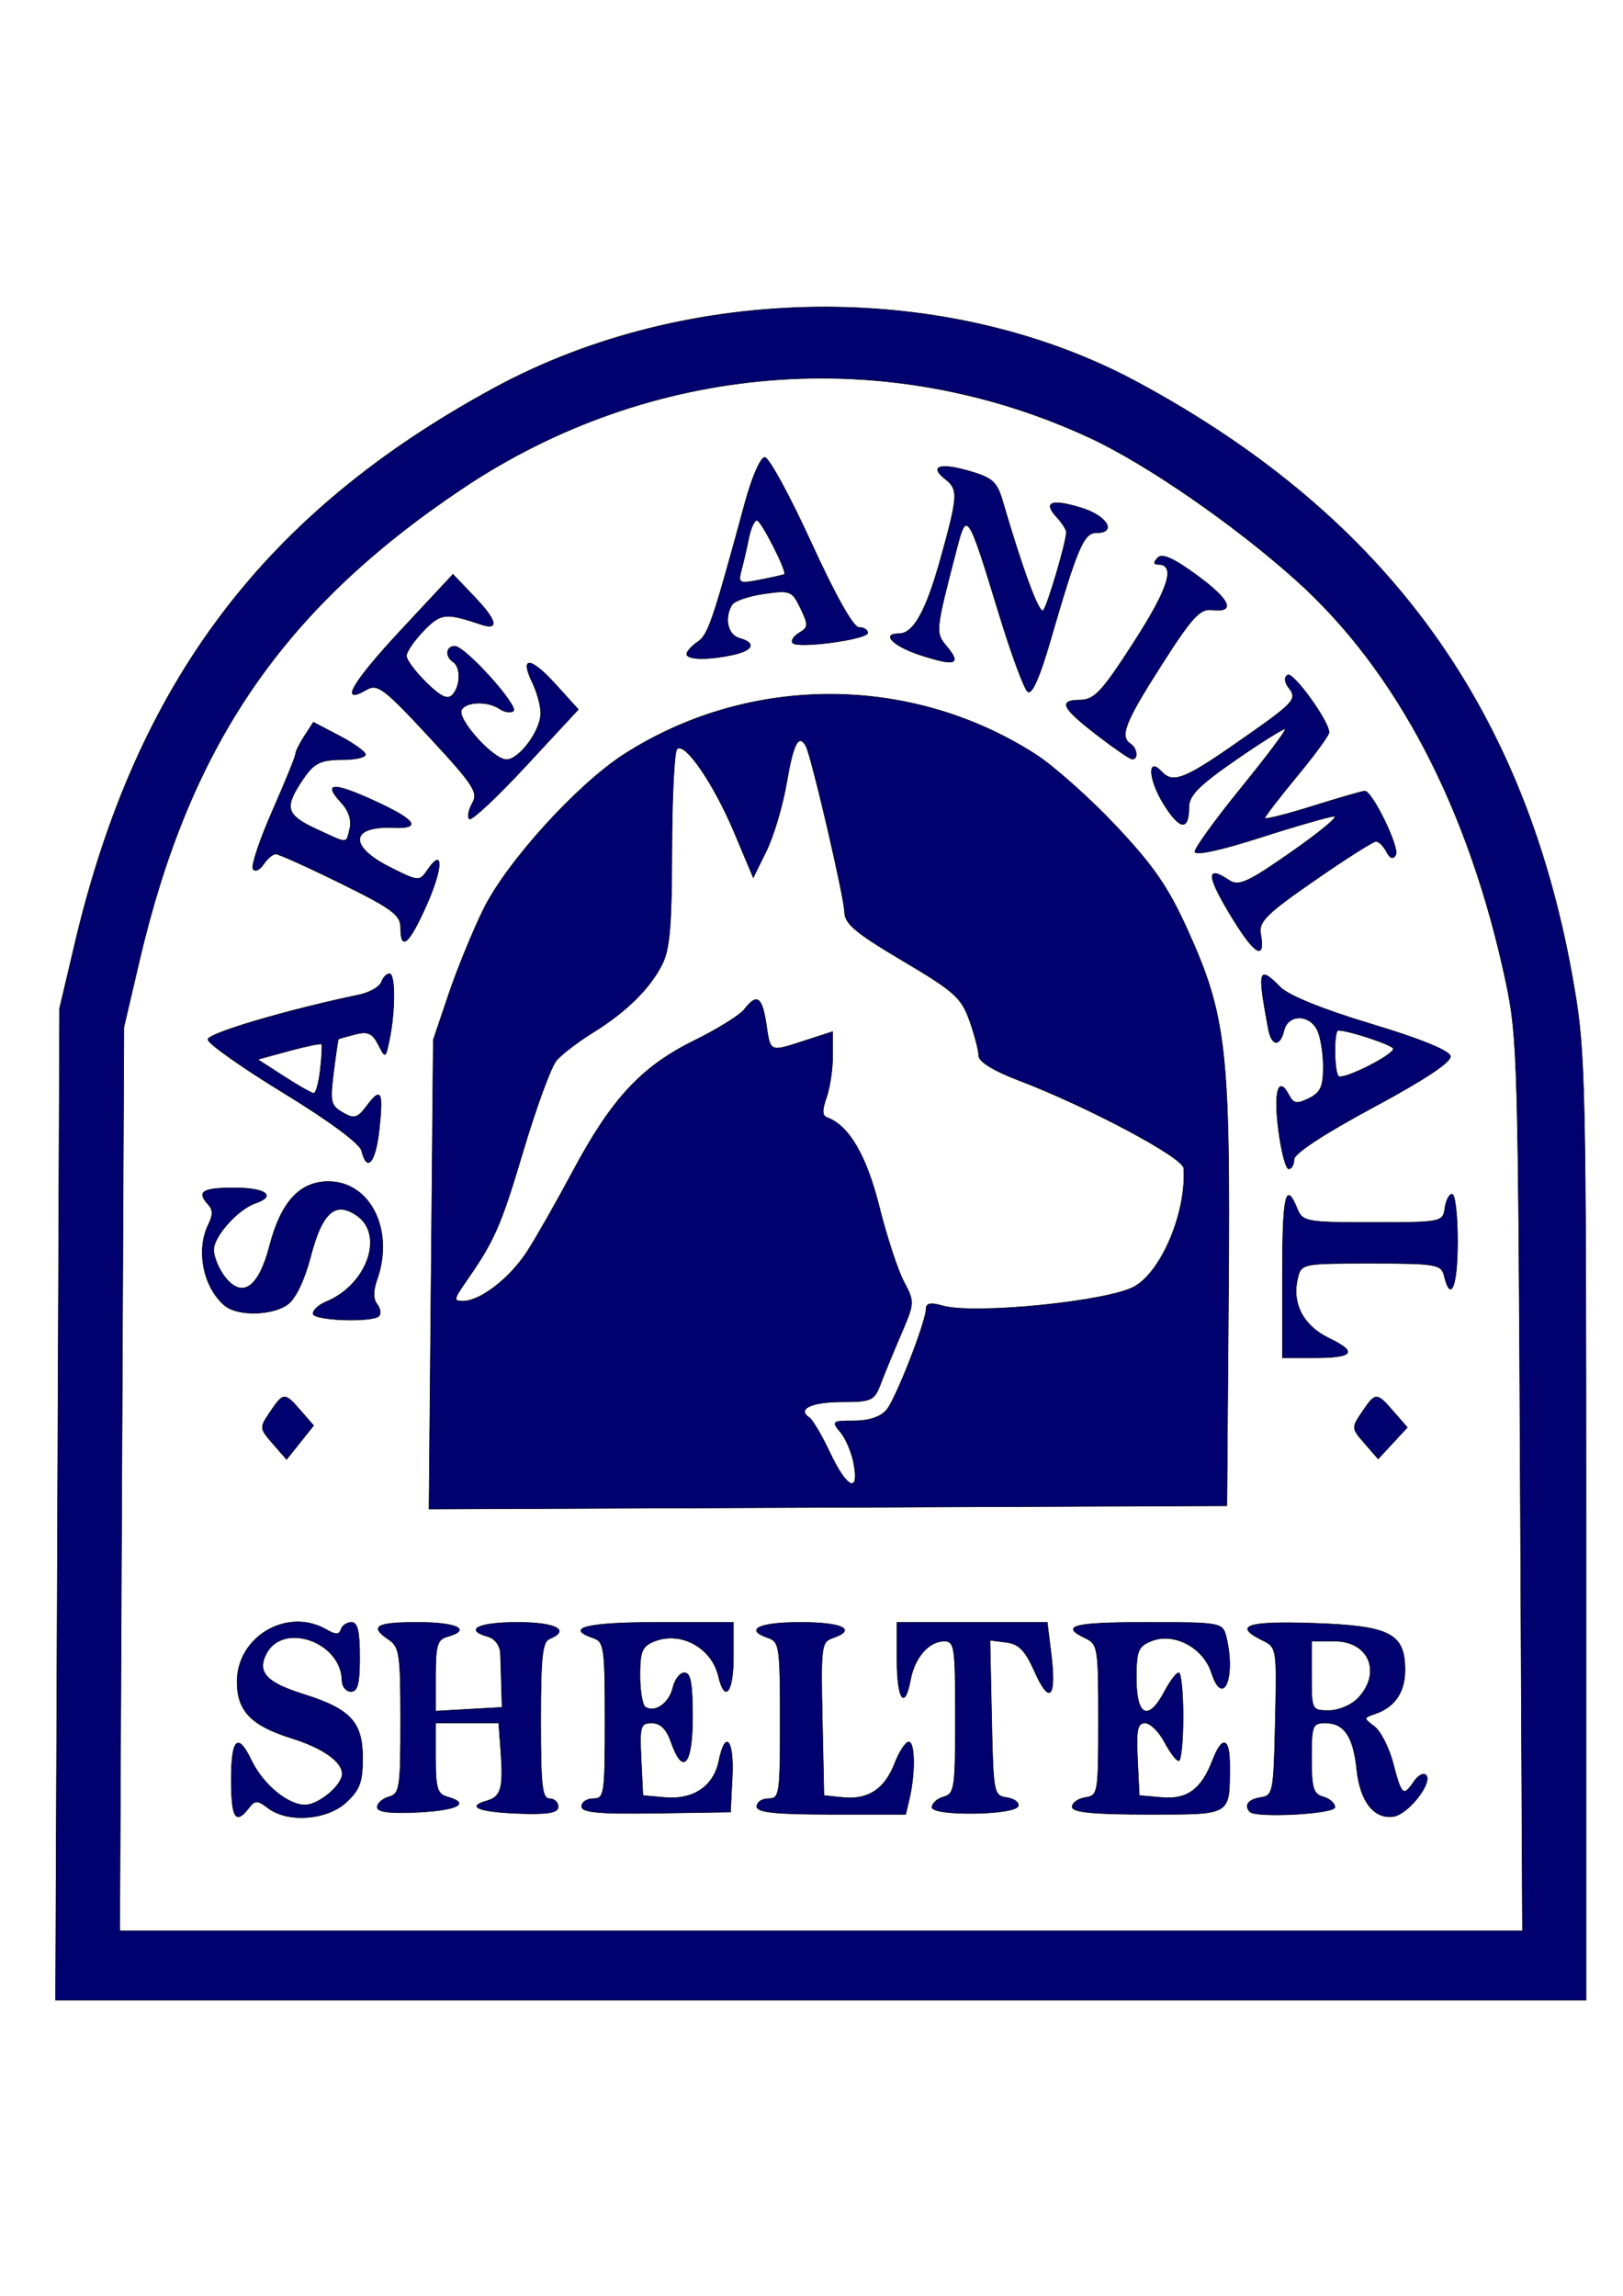 <?xml version="1.0" encoding="UTF-8" standalone="no"?>
<!-- Created with Inkscape (http://www.inkscape.org/) -->

<svg
   xmlns:dc="http://purl.org/dc/elements/1.1/"
   xmlns:cc="http://creativecommons.org/ns#"
   xmlns:rdf="http://www.w3.org/1999/02/22-rdf-syntax-ns#"
   xmlns:svg="http://www.w3.org/2000/svg"
   xmlns="http://www.w3.org/2000/svg"
   xmlns:sodipodi="http://sodipodi.sourceforge.net/DTD/sodipodi-0.dtd"
   xmlns:inkscape="http://www.inkscape.org/namespaces/inkscape"
   width="210mm"
   height="297mm"
   viewBox="0 0 210 297"
   version="1.1"
   id="svg8"
   inkscape:version="0.92.4 (5da689c313, 2019-01-14)"
   sodipodi:docname="SAFE Animal Shelter Logo.svg">
  <defs
     id="defs2" />
  <sodipodi:namedview
     id="base"
     pagecolor="#ffffff"
     bordercolor="#666666"
     borderopacity="1.0"
     inkscape:pageopacity="0.0"
     inkscape:pageshadow="2"
     inkscape:zoom="0.35"
     inkscape:cx="395.12953"
     inkscape:cy="560"
     inkscape:document-units="mm"
     inkscape:current-layer="layer1"
     showgrid="false"
     inkscape:window-width="1920"
     inkscape:window-height="1017"
     inkscape:window-x="-8"
     inkscape:window-y="-8"
     inkscape:window-maximized="1" />
  <g
     inkscape:label="Layer 1"
     inkscape:groupmode="layer"
     id="layer1">
    <path
       style="fill:#00006e;fill-opacity:1;stroke:#000000;stroke-width:0.065;stroke-miterlimit:4;stroke-dasharray:none;stroke-opacity:1"
       d="m 7.45,194.596 0.26,-64.153 1.957,-8.311 C 17.647,88.248 34.203,66.31 63.974,50.172 89.195,36.5 122.632,36.202 147.162,49.43 c 32.463,17.506 50.525,42.577 56.561,78.508 1.403,8.351 1.495,12.661 1.495,69.856 v 60.956 H 106.204 7.19 Z M 196.709,192.153 c -0.267,-54.681 -0.361,-58.014 -1.839,-65.002 C 190.114,104.672 180.746,86.741 167.618,74.991 159.605,67.818 148.333,60.044 141.022,56.645 114.647,44.386 84.17,46.863 59.754,63.252 36.562,78.818 24.562,96.385 18.03,124.333 l -1.999,8.554 -0.267,58.451 -0.267,58.451 h 90.747 90.747 z M 29.919,230.237 c 0,-5.354 0.854,-6.177 2.61,-2.516 1.489,3.105 4.696,5.774 6.937,5.774 1.763,0 4.81,-2.543 4.81,-4.015 0,-1.579 -2.508,-3.347 -6.545,-4.612 -5.245,-1.644 -7.056,-3.523 -7.056,-7.321 0,-5.839 6.51,-9.645 11.536,-6.745 1.211,0.699 1.686,0.699 1.902,0 0.158,-0.512 0.77,-0.931 1.358,-0.931 0.794,0 1.07,1.158 1.07,4.481 0,3.44 -0.263,4.481 -1.133,4.481 -0.623,0 -1.144,-0.642 -1.157,-1.426 -0.085,-5.041 -7.706,-7.678 -9.829,-3.401 -1.171,2.359 0.073,3.672 4.915,5.19 5.998,1.88 7.583,3.591 7.583,8.188 0,3.163 -0.359,4.142 -2.12,5.774 -2.482,2.301 -7.551,2.682 -10.098,0.759 -1.412,-1.066 -1.707,-1.066 -2.527,0 -1.688,2.192 -2.255,1.266 -2.255,-3.681 z m 18.888,3.557 c 0.001,-0.508 0.682,-1.115 1.513,-1.349 1.402,-0.395 1.511,-1.111 1.511,-9.864 0,-8.556 -0.141,-9.533 -1.511,-10.455 -2.577,-1.735 -1.706,-2.255 3.778,-2.255 5.051,0 6.993,0.959 3.778,1.865 -1.286,0.363 -1.511,1.111 -1.511,5.024 v 4.597 l 4.296,-0.244 4.296,-0.244 -0.072,-2.648 c -0.039,-1.456 -0.103,-3.415 -0.14,-4.353 -0.04,-0.981 -0.711,-1.887 -1.58,-2.132 -3.215,-0.907 -1.273,-1.865 3.778,-1.865 4.966,0 6.915,1.008 4.156,2.149 -0.923,0.382 -1.133,2.342 -1.133,10.565 0,8.431 0.187,10.096 1.133,10.096 0.623,0 1.133,0.474 1.133,1.053 0,0.773 -1.327,1.006 -4.981,0.876 -5.238,-0.187 -7.017,-0.867 -4.283,-1.638 1.876,-0.529 2.187,-1.646 1.82,-6.536 l -0.265,-3.531 h -4.08 -4.08 v 4.557 c 0,3.872 0.227,4.621 1.511,4.983 3.042,0.858 1.38,1.738 -3.78,2.002 -3.587,0.183 -5.29,-0.027 -5.289,-0.653 z m 26.448,-0.095 c 7.1e-5,-0.56 0.68,-1.018 1.511,-1.018 1.43,0 1.511,-0.543 1.511,-10.128 0,-9.413 -0.107,-10.165 -1.511,-10.645 -3.8,-1.3 -0.795,-2.037 8.312,-2.037 h 9.823 v 4.481 c 0,4.592 -1.12,6.036 -1.943,2.504 -0.867,-3.722 -4.915,-5.911 -8.339,-4.507 -1.534,0.629 -1.808,1.292 -1.808,4.379 0,2.001 0.309,3.844 0.687,4.096 1.224,0.816 3.092,-0.491 3.557,-2.488 0.249,-1.071 0.926,-1.947 1.505,-1.947 0.798,0 1.051,1.374 1.051,5.703 0,6.245 -1.239,7.692 -2.791,3.259 -0.583,-1.665 -1.37,-2.444 -2.47,-2.444 -1.488,0 -1.597,0.367 -1.388,4.684 l 0.227,4.684 2.891,0.257 c 3.638,0.323 6.265,-1.463 6.926,-4.71 0.844,-4.141 1.986,-2.789 1.743,2.064 l -0.227,4.535 -9.634,0.149 c -7.277,0.113 -9.634,-0.1 -9.634,-0.869 z m 22.667,0 c 4.31e-4,-0.56 0.681,-1.018 1.512,-1.018 1.43,0 1.511,-0.543 1.511,-10.128 0,-9.413 -0.107,-10.165 -1.511,-10.645 -3.198,-1.094 -1.274,-2.037 4.156,-2.037 5.445,0 7.352,0.943 4.133,2.044 -1.447,0.495 -1.522,1.088 -1.322,10.442 l 0.212,9.917 2.421,0.252 c 3.283,0.342 5.43,-1.06 6.721,-4.391 0.594,-1.532 1.415,-2.786 1.825,-2.786 0.808,0 0.857,4.056 0.089,7.332 l -0.477,2.037 h -9.635 c -7.204,0 -9.635,-0.257 -9.634,-1.018 z m 22.668,0.095 c 2e-4,-0.508 0.68,-1.115 1.512,-1.349 1.406,-0.396 1.511,-1.111 1.511,-10.278 0,-9.187 -0.098,-9.852 -1.457,-9.852 -1.96,0 -3.811,2.126 -4.341,4.986 -0.747,4.029 -1.757,2.568 -1.757,-2.542 v -4.888 h 9.725 9.725 l 0.504,4.1 c 0.696,5.653 -0.2,6.636 -2.119,2.326 -1.239,-2.783 -2.056,-3.632 -3.693,-3.835 l -2.102,-0.26 0.213,10.036 c 0.207,9.784 0.256,10.043 1.956,10.302 0.959,0.147 1.628,0.64 1.487,1.098 -0.367,1.186 -11.165,1.337 -11.165,0.157 z m 18.136,-0.038 c -5e-4,-0.529 0.764,-1.079 1.699,-1.222 1.655,-0.253 1.7,-0.518 1.7,-10.036 0,-9.356 -0.073,-9.81 -1.7,-10.58 -3.355,-1.587 -1.549,-2.047 8.035,-2.047 9.457,0 9.748,0.052 10.19,1.833 1.302,5.238 -0.391,9.362 -1.912,4.658 -1.049,-3.246 -4.882,-5.248 -7.776,-4.062 -1.711,0.701 -1.925,1.245 -1.925,4.883 0,4.85 1.562,5.563 3.624,1.655 0.708,-1.341 1.542,-2.441 1.854,-2.444 0.312,-0.003 0.567,2.561 0.567,5.697 0,3.136 -0.255,5.7 -0.567,5.697 -0.312,-0.003 -1.146,-1.103 -1.854,-2.444 -0.708,-1.341 -1.83,-2.439 -2.493,-2.439 -0.991,0 -1.166,0.836 -0.98,4.684 l 0.227,4.684 2.908,0.258 c 3.287,0.291 5.12,-1.049 6.56,-4.797 1.261,-3.283 2.246,-2.988 2.234,0.67 -0.022,6.523 0.33,6.313 -10.605,6.313 -7.015,0 -9.784,-0.272 -9.785,-0.962 z m 22.982,0.622 c -0.767,-0.826 -0.182,-1.604 1.385,-1.844 1.639,-0.251 1.708,-0.606 1.913,-9.838 0.212,-9.553 0.208,-9.58 -1.7,-10.517 -3.806,-1.87 -1.926,-2.484 6.7,-2.189 9.862,0.338 11.788,1.327 11.788,6.059 0,2.857 -1.316,4.792 -3.848,5.658 -1.547,0.529 -1.549,0.556 -0.103,1.648 0.808,0.61 1.902,2.775 2.431,4.81 1.07,4.12 1.31,4.322 2.697,2.276 0.531,-0.783 1.226,-1.144 1.544,-0.801 0.897,0.967 -2.293,5.045 -4.182,5.346 -2.51,0.401 -4.346,-1.909 -4.775,-6.005 -0.452,-4.325 -1.622,-6.076 -4.058,-6.076 -1.677,0 -1.796,0.302 -1.796,4.557 0,3.872 0.227,4.621 1.511,4.983 0.831,0.234 1.511,0.842 1.511,1.349 0,0.871 -10.249,1.414 -11.019,0.584 z m 14.042,-14.731 c 3.052,-3.29 1.371,-7.332 -3.049,-7.332 h -2.996 v 4.481 c 0,4.435 0.023,4.481 2.267,4.481 1.259,0 2.938,-0.724 3.778,-1.629 z m -119.965,-54.779 0.275,-30.351 1.995,-5.902 c 1.097,-3.246 3.121,-8.19 4.497,-10.987 3.015,-6.127 12.151,-16.185 18.236,-20.077 16.154,-10.331 37.009,-10.331 53.157,0 2.365,1.513 7.059,5.684 10.431,9.268 4.886,5.195 6.767,7.922 9.267,13.442 5.064,11.18 5.557,15.562 5.314,47.249 l -0.209,27.291 -51.619,0.209 -51.619,0.209 z m 54.691,24.487 c -0.265,-1.427 -1.04,-3.26 -1.723,-4.073 -1.18,-1.406 -1.091,-1.479 1.781,-1.479 1.93,0 3.445,-0.515 4.191,-1.426 1.231,-1.502 5.11,-11.456 5.11,-13.114 0,-0.664 0.654,-0.776 2.078,-0.354 4.011,1.19 21.438,-0.542 24.873,-2.472 3.539,-1.988 6.74,-9.669 6.379,-15.305 -0.09,-1.405 -12.447,-7.979 -21.429,-11.4 -3.178,-1.21 -5.1,-2.396 -5.1,-3.145 0,-0.661 -0.531,-2.702 -1.181,-4.535 -1.058,-2.987 -1.957,-3.793 -8.669,-7.766 -6.031,-3.571 -7.493,-4.792 -7.509,-6.276 -0.021,-1.877 -4.311,-20.291 -5.013,-21.517 -0.928,-1.619 -1.607,-0.316 -2.471,4.738 -0.509,2.976 -1.691,6.962 -2.627,8.858 l -1.702,3.447 -2.442,-5.803 c -2.688,-6.388 -6.455,-11.873 -7.431,-10.82 -0.344,0.371 -0.637,6.234 -0.651,13.029 -0.021,9.82 -0.279,12.856 -1.255,14.798 -1.586,3.156 -4.644,6.167 -8.997,8.86 -1.913,1.184 -4.031,2.81 -4.706,3.615 -0.675,0.805 -2.589,6.025 -4.253,11.601 -2.932,9.828 -3.734,11.656 -7.449,16.991 -1.589,2.282 -1.624,2.515 -0.378,2.512 2.258,-0.005 6.101,-2.986 8.34,-6.47 1.155,-1.798 3.801,-6.449 5.879,-10.337 5.008,-9.37 8.872,-13.533 15.661,-16.875 3.022,-1.488 5.962,-3.315 6.532,-4.061 1.608,-2.103 2.304,-1.635 2.829,1.902 0.55,3.71 0.384,3.641 5.081,2.116 l 3.52,-1.142 v 3.126 c 0,1.719 -0.361,4.15 -0.803,5.402 -0.595,1.689 -0.571,2.36 0.093,2.598 2.797,1.005 5.092,4.931 6.736,11.524 0.95,3.808 2.371,8.152 3.158,9.653 1.424,2.716 1.423,2.748 -0.37,6.924 -0.991,2.308 -2.182,5.204 -2.647,6.436 -0.778,2.059 -1.18,2.24 -4.974,2.24 -3.951,0 -5.876,0.931 -4.215,2.038 0.43,0.287 1.632,2.328 2.67,4.537 2.172,4.621 3.815,5.379 3.081,1.421 z m -75.164,-2.582 c -1.745,-2.003 -1.751,-2.064 -0.371,-4.105 1.734,-2.566 1.879,-2.573 3.957,-0.188 l 1.687,1.936 -1.751,2.195 -1.751,2.195 z m 141.267,-0.035 c -1.713,-1.966 -1.719,-2.03 -0.34,-4.07 1.744,-2.581 1.87,-2.583 4.065,-0.065 l 1.794,2.059 -1.889,2.037 -1.889,2.037 -1.741,-1.997 z M 165.927,165.066 c 0,-10.422 0.425,-12.38 1.899,-8.757 0.714,1.754 1.135,1.833 9.813,1.833 8.828,0 9.074,-0.048 9.309,-1.833 0.133,-1.008 0.558,-1.833 0.944,-1.833 0.387,0 0.703,2.749 0.703,6.11 0,5.789 -0.868,8.036 -1.73,4.481 -0.367,-1.515 -1.031,-1.629 -9.451,-1.629 -8.961,0 -9.061,0.021 -9.517,1.98 -0.754,3.241 0.757,6.103 4.066,7.701 3.762,1.816 3.191,2.539 -2.006,2.539 h -4.03 z m -125.43,4.868 c 0,-0.459 0.765,-1.149 1.7,-1.534 5.242,-2.154 7.573,-8.601 4.018,-11.112 -2.811,-1.986 -4.52,-0.488 -6.021,5.28 -0.779,2.994 -1.916,5.385 -2.921,6.144 -1.96,1.48 -6.494,1.59 -8.175,0.199 -2.785,-2.306 -3.776,-7.188 -2.131,-10.502 0.597,-1.203 0.597,-1.91 0,-2.553 -1.57,-1.692 -0.809,-2.194 3.33,-2.194 4.092,0 5.522,1.052 2.729,2.008 -2.24,0.766 -5.373,4.271 -5.373,6.01 0,0.868 0.616,2.398 1.369,3.401 2.272,3.024 4.435,1.572 5.862,-3.935 1.46,-5.635 3.9,-8.298 7.603,-8.298 5.43,0 8.558,6.287 6.306,12.673 -0.521,1.478 -0.523,2.511 -0.007,3.183 0.421,0.547 0.542,1.235 0.268,1.53 -0.816,0.88 -8.557,0.61 -8.557,-0.299 z M 165.414,146.125 c -0.637,-5.024 0.013,-7.076 1.396,-4.411 0.55,1.06 1.017,1.13 2.54,0.382 1.521,-0.747 1.866,-1.506 1.866,-4.098 0,-1.75 -0.352,-3.89 -0.782,-4.757 -1.033,-2.082 -3.778,-2.048 -4.288,0.053 -0.528,2.177 -1.619,2.068 -2.044,-0.204 -1.44,-7.708 -1.28,-8.261 1.561,-5.384 1.068,1.081 5.538,2.891 11.761,4.761 6.325,1.901 10.116,3.442 10.247,4.165 0.136,0.748 -3.353,3.062 -10.012,6.64 -6.338,3.406 -10.22,5.957 -10.22,6.717 0,0.674 -0.31,1.226 -0.69,1.226 -0.379,0 -0.98,-2.291 -1.335,-5.092 z m 14.87,-10.452 c 0,-0.462 -5.749,-2.378 -7.135,-2.378 -0.57,0 -0.539,5.304 0.035,5.923 0.528,0.569 7.1,-2.712 7.1,-3.544 z M 46.783,148.864 c -0.227,-0.934 -4.202,-3.875 -10.13,-7.495 -5.366,-3.276 -9.757,-6.382 -9.757,-6.901 0,-0.802 10.265,-3.834 19.522,-5.767 1.386,-0.289 2.698,-1.024 2.914,-1.632 0.217,-0.608 0.697,-1.106 1.068,-1.106 0.762,0 0.755,4.866 -0.013,8.554 -0.507,2.435 -0.512,2.437 -1.452,0.604 -0.753,-1.468 -1.357,-1.733 -2.991,-1.311 -1.126,0.291 -2.094,0.569 -2.151,0.618 -0.057,0.049 -0.34,1.984 -0.629,4.301 -0.479,3.838 -0.374,4.3 1.186,5.2 1.484,0.856 1.897,0.741 3.104,-0.865 1.863,-2.48 2.159,-1.906 1.608,3.11 -0.466,4.245 -1.583,5.563 -2.28,2.691 z M 41.441,138.386 c 0.194,-1.68 0.272,-3.164 0.172,-3.298 -0.099,-0.133 -1.999,0.254 -4.221,0.861 l -4.041,1.104 3.384,2.186 c 1.861,1.202 3.602,2.19 3.868,2.194 0.266,0.004 0.643,-1.367 0.837,-3.047 z m 118.161,-19.352 c -3.498,-5.68 -3.665,-7.25 -0.546,-5.151 1.208,0.813 2.404,0.267 8.036,-3.666 3.639,-2.542 6.141,-4.618 5.56,-4.614 -0.581,0.004 -4.882,1.237 -9.557,2.739 -5.206,1.673 -8.495,2.38 -8.487,1.825 0.008,-0.499 2.695,-4.206 5.973,-8.238 3.278,-4.032 5.849,-7.455 5.714,-7.606 -0.135,-0.151 -2.993,1.626 -6.351,3.948 -4.787,3.311 -6.105,4.635 -6.105,6.132 0,3.158 -1.21,2.984 -3.336,-0.48 -1.913,-3.116 -2.062,-6.104 -0.205,-4.102 1.427,1.539 2.916,0.997 9.165,-3.338 8.079,-5.604 8.455,-5.988 7.309,-7.476 -0.578,-0.751 -0.641,-1.374 -0.171,-1.687 0.703,-0.469 5.377,5.992 5.37,7.423 -0.001,0.367 -1.872,2.926 -4.156,5.686 -2.284,2.76 -4.152,5.192 -4.152,5.404 0,0.212 2.788,-0.488 6.195,-1.556 3.407,-1.068 6.435,-1.942 6.729,-1.942 0.977,0 4.54,7.34 4.011,8.262 -0.351,0.612 -0.745,0.475 -1.209,-0.419 -0.379,-0.73 -0.987,-1.327 -1.351,-1.327 -0.365,0 -3.944,2.276 -7.954,5.057 -6.288,4.361 -7.245,5.317 -6.957,6.944 0.603,3.399 -0.732,2.709 -3.522,-1.822 z m -107.77,0.952 c 0,-1.623 -1.14,-2.464 -7.745,-5.712 -4.26,-2.095 -8.047,-3.804 -8.417,-3.799 -0.37,0.005 -1.083,0.615 -1.585,1.355 -0.502,0.74 -1.113,0.996 -1.357,0.57 -0.245,-0.427 0.894,-3.813 2.529,-7.526 1.636,-3.712 2.974,-7.003 2.974,-7.313 0,-0.31 0.522,-1.367 1.16,-2.349 l 1.16,-1.786 3.373,1.767 c 1.855,0.972 3.373,2.061 3.373,2.419 0,0.359 -1.275,0.658 -2.834,0.665 -3.225,0.014 -3.924,0.409 -5.711,3.224 -1.945,3.064 -1.585,4.012 2.184,5.754 4.206,1.944 3.832,1.951 4.327,-0.089 0.258,-1.064 -0.153,-2.296 -1.108,-3.326 -2.422,-2.611 -1.064,-2.695 4.246,-0.262 5.46,2.502 6.254,3.652 2.414,3.497 -5.503,-0.223 -5.719,2.403 -0.419,5.079 3.759,1.898 3.882,1.908 4.904,0.402 2.085,-3.074 2.039,-0.311 -0.074,4.456 -2.283,5.15 -3.396,6.125 -3.396,2.975 z m 8.889,-14.039 c -0.269,-0.289 -0.086,-1.221 0.405,-2.069 0.788,-1.361 0.126,-2.37 -5.609,-8.554 -5.796,-6.248 -6.673,-6.913 -8.07,-6.106 -3.626,2.092 -1.907,-0.901 4.412,-7.682 l 6.749,-7.243 2.657,2.777 c 3.055,3.193 3.399,4.524 0.957,3.708 -4.592,-1.534 -5.186,-1.468 -7.413,0.833 -1.221,1.261 -2.22,2.716 -2.22,3.232 0,0.516 1.15,2.067 2.556,3.446 1.883,1.847 2.778,2.268 3.4,1.597 1.049,-1.131 1.1,-3.577 0.089,-4.25 -1.076,-0.717 -0.935,-2.037 0.217,-2.037 1.34,0 8.402,7.846 7.564,8.404 -0.371,0.247 -1.169,0.113 -1.773,-0.298 -1.505,-1.027 -4.3,-0.963 -4.916,0.112 -0.661,1.153 4.102,6.447 5.801,6.447 1.667,0 4.442,-3.763 4.436,-6.016 -0.002,-0.948 -0.489,-2.725 -1.082,-3.95 -1.671,-3.453 -0.219,-3.337 3.021,0.24 l 2.936,3.241 -6.814,7.346 c -3.748,4.041 -7.034,7.11 -7.302,6.82 z M 142.016,95.15 c -4.657,-3.588 -5.134,-4.556 -2.264,-4.595 1.859,-0.025 2.832,-1.073 6.982,-7.519 4.501,-6.991 5.437,-10.025 3.094,-10.025 -0.58,0 -0.588,-0.256 -0.028,-0.861 0.561,-0.604 2.059,0.063 5.031,2.24 4.385,3.212 5.115,4.889 1.963,4.512 -1.53,-0.183 -2.582,0.971 -6.546,7.182 -4.697,7.36 -5.41,9.182 -3.967,10.144 0.88,0.586 1.021,2.065 0.189,1.977 -0.312,-0.033 -2.316,-1.408 -4.455,-3.055 z m -9.033,-5.658 c -0.457,-0.328 -2.118,-4.812 -3.691,-9.964 -4.064,-13.315 -4.201,-13.528 -5.494,-8.554 -2.777,10.684 -2.796,10.865 -1.321,12.622 1.964,2.34 1.193,2.621 -3.268,1.192 -3.592,-1.15 -5.302,-2.817 -2.89,-2.817 1.882,0 3.51,-2.945 5.408,-9.782 2.243,-8.081 2.287,-8.868 0.566,-10.224 -2.102,-1.657 -0.691,-2.128 3.101,-1.034 3.026,0.873 3.608,1.395 4.339,3.896 2.644,9.036 4.753,14.705 5.258,14.132 0.553,-0.628 2.979,-8.862 2.979,-10.111 0,-0.335 -0.551,-1.202 -1.223,-1.928 -1.825,-1.968 -0.742,-2.405 3.091,-1.248 3.413,1.03 4.764,3.265 1.973,3.265 -1.591,0 -2.437,2.001 -5.931,14.038 -1.35,4.651 -2.353,6.907 -2.897,6.517 z m -44.127,-4.881 c 0,-0.34 0.64,-1.05 1.423,-1.577 1.346,-0.906 1.947,-2.676 6.103,-17.967 0.908,-3.34 2.024,-5.906 2.569,-5.906 0.53,0 3.23,4.949 5.999,10.998 3.162,6.907 5.462,10.998 6.182,10.998 0.631,0 1.147,0.319 1.147,0.709 0,0.844 -9.012,2.066 -9.707,1.316 -0.265,-0.285 0.111,-0.876 0.835,-1.313 1.204,-0.726 1.218,-0.998 0.171,-3.18 -1.086,-2.265 -1.327,-2.36 -4.723,-1.871 -1.968,0.283 -3.828,0.917 -4.133,1.408 -1.051,1.691 -0.575,3.898 0.933,4.323 2.22,0.626 1.843,1.59 -0.85,2.171 -3.207,0.691 -5.95,0.641 -5.95,-0.11 z m 12.635,-10.328 c 0.377,-0.315 -3.015,-6.976 -3.552,-6.976 -0.32,0 -0.787,1.008 -1.036,2.24 -0.25,1.232 -0.678,3.091 -0.952,4.131 -0.476,1.807 -0.368,1.865 2.438,1.318 1.615,-0.315 3.011,-0.636 3.103,-0.713 z"
       id="path828"
       inkscape:connector-curvature="0" />
  </g>
</svg>

